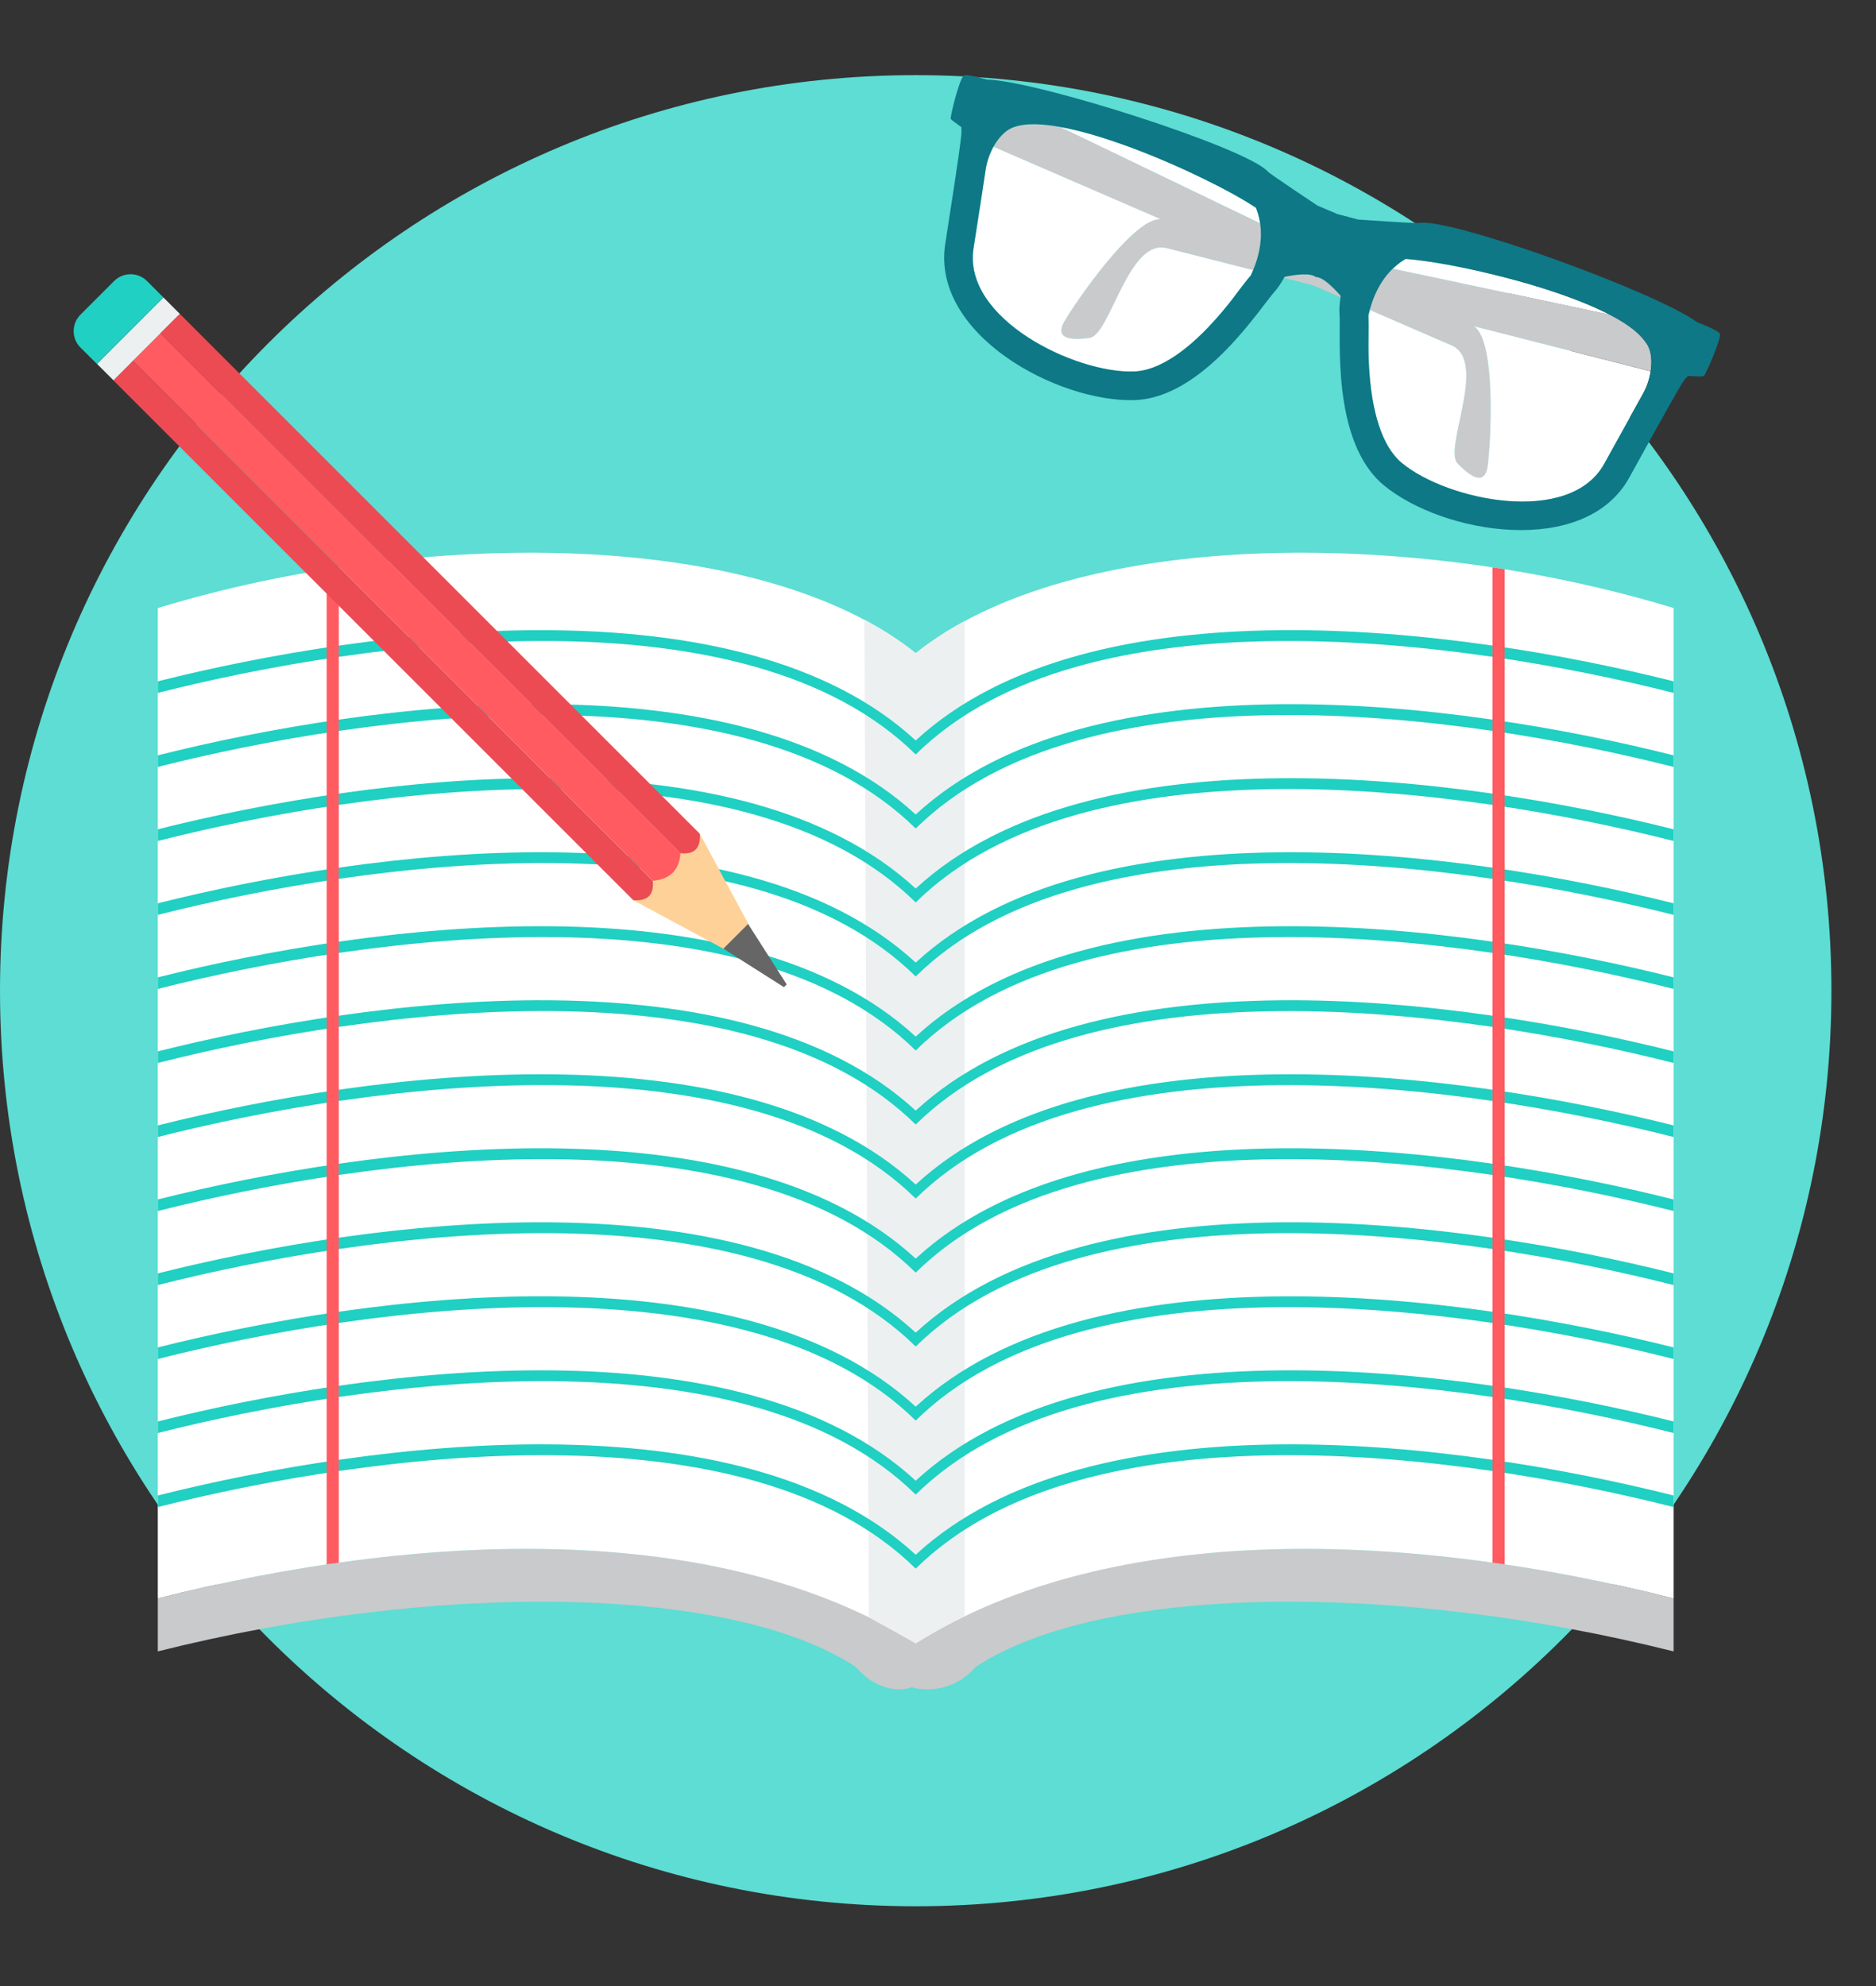 <svg width="17" height="18" viewBox="0 0 17 18" fill="none" xmlns="http://www.w3.org/2000/svg">
<rect x="0" y="0" width="17" height="18" fill="#333333" stroke="none"/>
<g clip-path="url(#clip0)">
<path d="M8.298 0.681C12.88 0.681 16.596 4.396 16.596 8.979C16.596 13.562 12.88 17.277 8.298 17.277C3.715 17.277 0 13.562 0 8.979C0 4.396 3.715 0.681 8.298 0.681Z" fill="#5DDDD3"/>
<path d="M4.668 14.039H4.879C6.123 14.052 7.322 14.289 8.26 14.857C9.2 14.289 10.473 14.052 11.717 14.039H11.928C13.004 14.049 14.12 14.221 15.166 14.487V14.967C12.645 14.334 9.982 14.357 8.841 15.108C8.64 15.342 8.367 15.325 8.263 15.292C8.178 15.325 7.956 15.342 7.755 15.108C6.614 14.357 3.952 14.334 1.43 14.967V14.487C2.476 14.221 3.593 14.049 4.668 14.039Z" fill="#C8CACC"/>
<path d="M1.43 5.511C3.816 4.783 6.88 4.788 8.298 5.92C9.716 4.788 12.78 4.783 15.166 5.511V14.487C12.809 13.888 10.094 13.765 8.298 14.894C6.502 13.765 3.788 13.888 1.43 14.487V5.511Z" fill="white"/>
<path d="M7.833 5.617C7.982 5.693 8.174 5.818 8.298 5.92C8.433 5.813 8.582 5.716 8.743 5.628V14.648C8.59 14.722 8.441 14.804 8.298 14.894L7.873 14.658L7.833 5.617V5.617Z" fill="#ECF0F1"/>
<path d="M8.298 6.838C6.765 5.325 3.341 5.795 1.43 6.28V6.175C3.351 5.692 6.708 5.244 8.298 6.711C9.888 5.244 13.245 5.691 15.166 6.175V6.28C13.255 5.795 9.831 5.325 8.298 6.838ZM8.298 7.509C9.831 5.996 13.255 6.466 15.166 6.951V6.846C13.245 6.362 9.888 5.915 8.298 7.382C6.708 5.915 3.351 6.362 1.43 6.846V6.951C3.341 6.466 6.765 5.996 8.298 7.509ZM8.298 8.179C9.831 6.667 13.255 7.137 15.166 7.622V7.516C13.245 7.033 9.888 6.586 8.298 8.053C6.708 6.586 3.351 7.033 1.43 7.516V7.622C3.341 7.137 6.765 6.667 8.298 8.179ZM8.298 8.85C6.765 7.338 3.341 7.807 1.43 8.292V8.187C3.351 7.704 6.708 7.257 8.298 8.724C9.888 7.257 13.245 7.704 15.166 8.187V8.292C13.255 7.807 9.831 7.338 8.298 8.85ZM8.298 9.521C6.765 8.009 3.341 8.478 1.43 8.963V8.858C3.351 8.375 6.708 7.927 8.298 9.395C9.888 7.927 13.245 8.375 15.166 8.858V8.963C13.255 8.478 9.831 8.009 8.298 9.521ZM8.298 10.192C9.831 8.68 13.255 9.149 15.166 9.634V9.529C13.245 9.046 9.888 8.598 8.298 10.066C6.708 8.598 3.351 9.046 1.43 9.529V9.634C3.341 9.149 6.765 8.679 8.298 10.192ZM8.298 10.863C9.831 9.351 13.255 9.82 15.166 10.305V10.2C13.245 9.717 9.888 9.269 8.298 10.736C6.708 9.269 3.351 9.717 1.43 10.2V10.305C3.341 9.82 6.765 9.35 8.298 10.863ZM8.298 11.534C6.765 10.021 3.341 10.491 1.43 10.976V10.871C3.351 10.387 6.708 9.94 8.298 11.407C9.888 9.94 13.245 10.387 15.166 10.871V10.976C13.255 10.491 9.831 10.021 8.298 11.534ZM8.298 12.204C6.765 10.692 3.341 11.162 1.43 11.647V11.541C3.351 11.058 6.708 10.611 8.298 12.078C9.888 10.611 13.245 11.058 15.166 11.541V11.647C13.255 11.162 9.831 10.692 8.298 12.204ZM8.298 12.875C9.831 11.363 13.255 11.832 15.166 12.317V12.212C13.245 11.729 9.888 11.282 8.298 12.749C6.708 11.281 3.351 11.729 1.43 12.212V12.317C3.341 11.832 6.765 11.363 8.298 12.875ZM8.298 13.546C9.831 12.034 13.255 12.503 15.166 12.988V12.883C13.245 12.4 9.888 11.952 8.298 13.42C6.708 11.952 3.351 12.4 1.43 12.883V12.988C3.341 12.503 6.765 12.034 8.298 13.546ZM8.298 14.217C6.765 12.705 3.341 13.174 1.43 13.659V13.554C3.351 13.071 6.708 12.623 8.298 14.091C9.888 12.623 13.245 13.071 15.166 13.554V13.659C13.255 13.174 9.831 12.705 8.298 14.217Z" fill="#20D0C2"/>
<path d="M2.96 5.159L3.07 5.142V14.163L2.96 14.178V5.159Z" fill="#FF5B61"/>
<path d="M13.635 5.159L13.525 5.142V14.163L13.635 14.178V5.159Z" fill="#FF5B61"/>
<path d="M9.609 1.151L13.364 2.962C13.563 3.114 13.505 4.049 13.481 4.223C13.457 4.397 13.339 4.336 13.208 4.2C13.078 4.065 13.486 3.274 13.153 3.13L9.003 1.33C9.044 1.256 9.106 1.179 9.178 1.156C9.282 1.122 9.4 1.113 9.608 1.151H9.609V1.151Z" fill="#C8CACC"/>
<path d="M14.589 2.852L10.51 1.987C10.26 1.985 9.733 2.76 9.646 2.912C9.558 3.065 9.689 3.089 9.876 3.062C10.062 3.034 10.223 2.159 10.575 2.249L14.958 3.364C14.972 3.281 14.969 3.183 14.926 3.12C14.864 3.029 14.777 2.95 14.589 2.852Z" fill="#C8CACC"/>
<path d="M14.888 3.57C14.847 3.644 14.806 3.718 14.765 3.792C14.689 3.928 14.614 4.065 14.538 4.202C14.226 4.771 13.114 4.536 12.706 4.198C12.688 4.184 12.672 4.168 12.656 4.151C12.555 4.04 12.497 3.884 12.463 3.741C12.421 3.567 12.406 3.384 12.402 3.206C12.399 3.095 12.406 2.971 12.4 2.86C12.404 2.842 12.408 2.825 12.413 2.809L13.153 3.13C13.486 3.274 13.078 4.065 13.208 4.2C13.339 4.336 13.457 4.397 13.481 4.223C13.506 4.049 13.563 3.114 13.364 2.962L13.35 2.955L14.958 3.365C14.948 3.433 14.925 3.504 14.888 3.57L14.888 3.57ZM12.622 2.435L14.588 2.852C14.064 2.579 13.122 2.373 12.738 2.346C12.7 2.369 12.66 2.397 12.622 2.435V2.435H12.622ZM8.933 1.535C8.92 1.619 8.907 1.703 8.894 1.785C8.871 1.94 8.847 2.094 8.822 2.249C8.722 2.89 9.745 3.384 10.274 3.367C10.297 3.366 10.32 3.364 10.342 3.36C10.49 3.334 10.631 3.246 10.746 3.154C10.886 3.042 11.009 2.907 11.122 2.769C11.192 2.682 11.262 2.58 11.335 2.496C11.343 2.479 11.35 2.463 11.356 2.448L10.574 2.249C10.223 2.159 10.062 3.034 9.875 3.062C9.689 3.089 9.558 3.065 9.646 2.912C9.733 2.76 10.26 1.985 10.51 1.987L10.526 1.99L9.003 1.33C8.97 1.39 8.944 1.461 8.933 1.535ZM11.42 2.024L9.608 1.151C10.191 1.256 11.062 1.669 11.382 1.883C11.398 1.924 11.412 1.971 11.42 2.024Z" fill="white"/>
<path d="M8.941 0.721C9.396 0.731 11.295 1.338 11.489 1.555C11.51 1.579 11.939 1.863 11.938 1.863L12.119 1.94L12.309 1.99C12.309 1.989 12.822 2.027 12.854 2.021C13.139 1.968 15.001 2.645 15.376 2.918C15.48 2.96 15.587 3.007 15.585 3.028C15.597 3.08 15.454 3.398 15.439 3.409C15.428 3.413 15.376 3.412 15.296 3.408C15.278 3.424 15.26 3.446 15.242 3.475C15.167 3.599 14.867 4.141 14.765 4.327C14.364 5.057 13.076 4.842 12.54 4.398C12.056 3.998 12.155 3.025 12.138 2.839C12.135 2.803 12.14 2.747 12.149 2.682C12.078 2.6 11.986 2.511 11.924 2.511C11.875 2.472 11.748 2.487 11.641 2.509C11.609 2.566 11.579 2.612 11.554 2.639C11.427 2.776 10.909 3.606 10.282 3.626C9.587 3.649 8.436 3.032 8.566 2.208C8.599 1.999 8.694 1.387 8.709 1.243C8.713 1.207 8.714 1.177 8.711 1.152C8.656 1.113 8.621 1.086 8.615 1.077C8.61 1.059 8.691 0.72 8.733 0.686C8.743 0.67 8.84 0.692 8.941 0.721L8.941 0.721ZM8.932 1.535C8.92 1.619 8.906 1.703 8.894 1.786C8.87 1.94 8.846 2.094 8.822 2.249C8.721 2.89 9.744 3.385 10.273 3.367C10.296 3.367 10.319 3.364 10.342 3.36C10.489 3.335 10.631 3.246 10.746 3.154C10.885 3.043 11.009 2.907 11.122 2.769C11.192 2.683 11.262 2.58 11.335 2.496C11.461 2.225 11.436 2.02 11.381 1.883C10.953 1.596 9.534 0.952 9.148 1.17C9.05 1.226 8.957 1.372 8.932 1.535V1.535ZM14.888 3.57C14.968 3.425 14.984 3.254 14.94 3.15C14.769 2.741 13.252 2.382 12.737 2.347C12.611 2.421 12.465 2.568 12.4 2.86C12.405 2.971 12.398 3.095 12.401 3.206C12.406 3.384 12.421 3.567 12.463 3.741C12.497 3.884 12.555 4.04 12.656 4.151C12.671 4.168 12.688 4.184 12.706 4.198C13.114 4.536 14.225 4.771 14.538 4.202C14.614 4.065 14.689 3.928 14.765 3.792C14.806 3.718 14.846 3.644 14.888 3.57H14.888V3.57Z" fill="#0E7886"/>
<path d="M7.044 8.862L5.739 8.159L6.342 7.557L7.044 8.862H7.044V8.862Z" fill="#FED198"/>
<path d="M5.916 7.983C6.066 7.969 6.156 7.892 6.166 7.733L1.454 3.021L1.204 3.271L5.916 7.983Z" fill="#FF5B61"/>
<path d="M5.915 7.983C5.928 8.103 5.877 8.168 5.739 8.159L1.027 3.447L1.204 3.271L5.915 7.983L5.915 7.983Z" fill="#EC4B53"/>
<path d="M1.63 2.845L1.028 3.447L0.879 3.298L1.481 2.696L1.63 2.845Z" fill="#ECF0F1"/>
<path d="M1.034 2.547L0.729 2.852C0.647 2.934 0.647 3.068 0.729 3.15L0.878 3.298L1.481 2.696L1.332 2.547C1.25 2.465 1.116 2.465 1.034 2.547Z" fill="#20D0C2"/>
<path d="M7.129 8.922L7.104 8.947L6.555 8.598L6.779 8.374L7.129 8.922V8.922Z" fill="#666666"/>
<path d="M6.166 7.733C6.286 7.746 6.351 7.694 6.342 7.557L1.63 2.845L1.454 3.021L6.166 7.733L6.166 7.733Z" fill="#EC4B53"/>
</g>
<defs>
<clipPath id="clip0">
<rect y="0.681" width="16.596" height="16.596" fill="white"/>
</clipPath>
</defs>
</svg>
